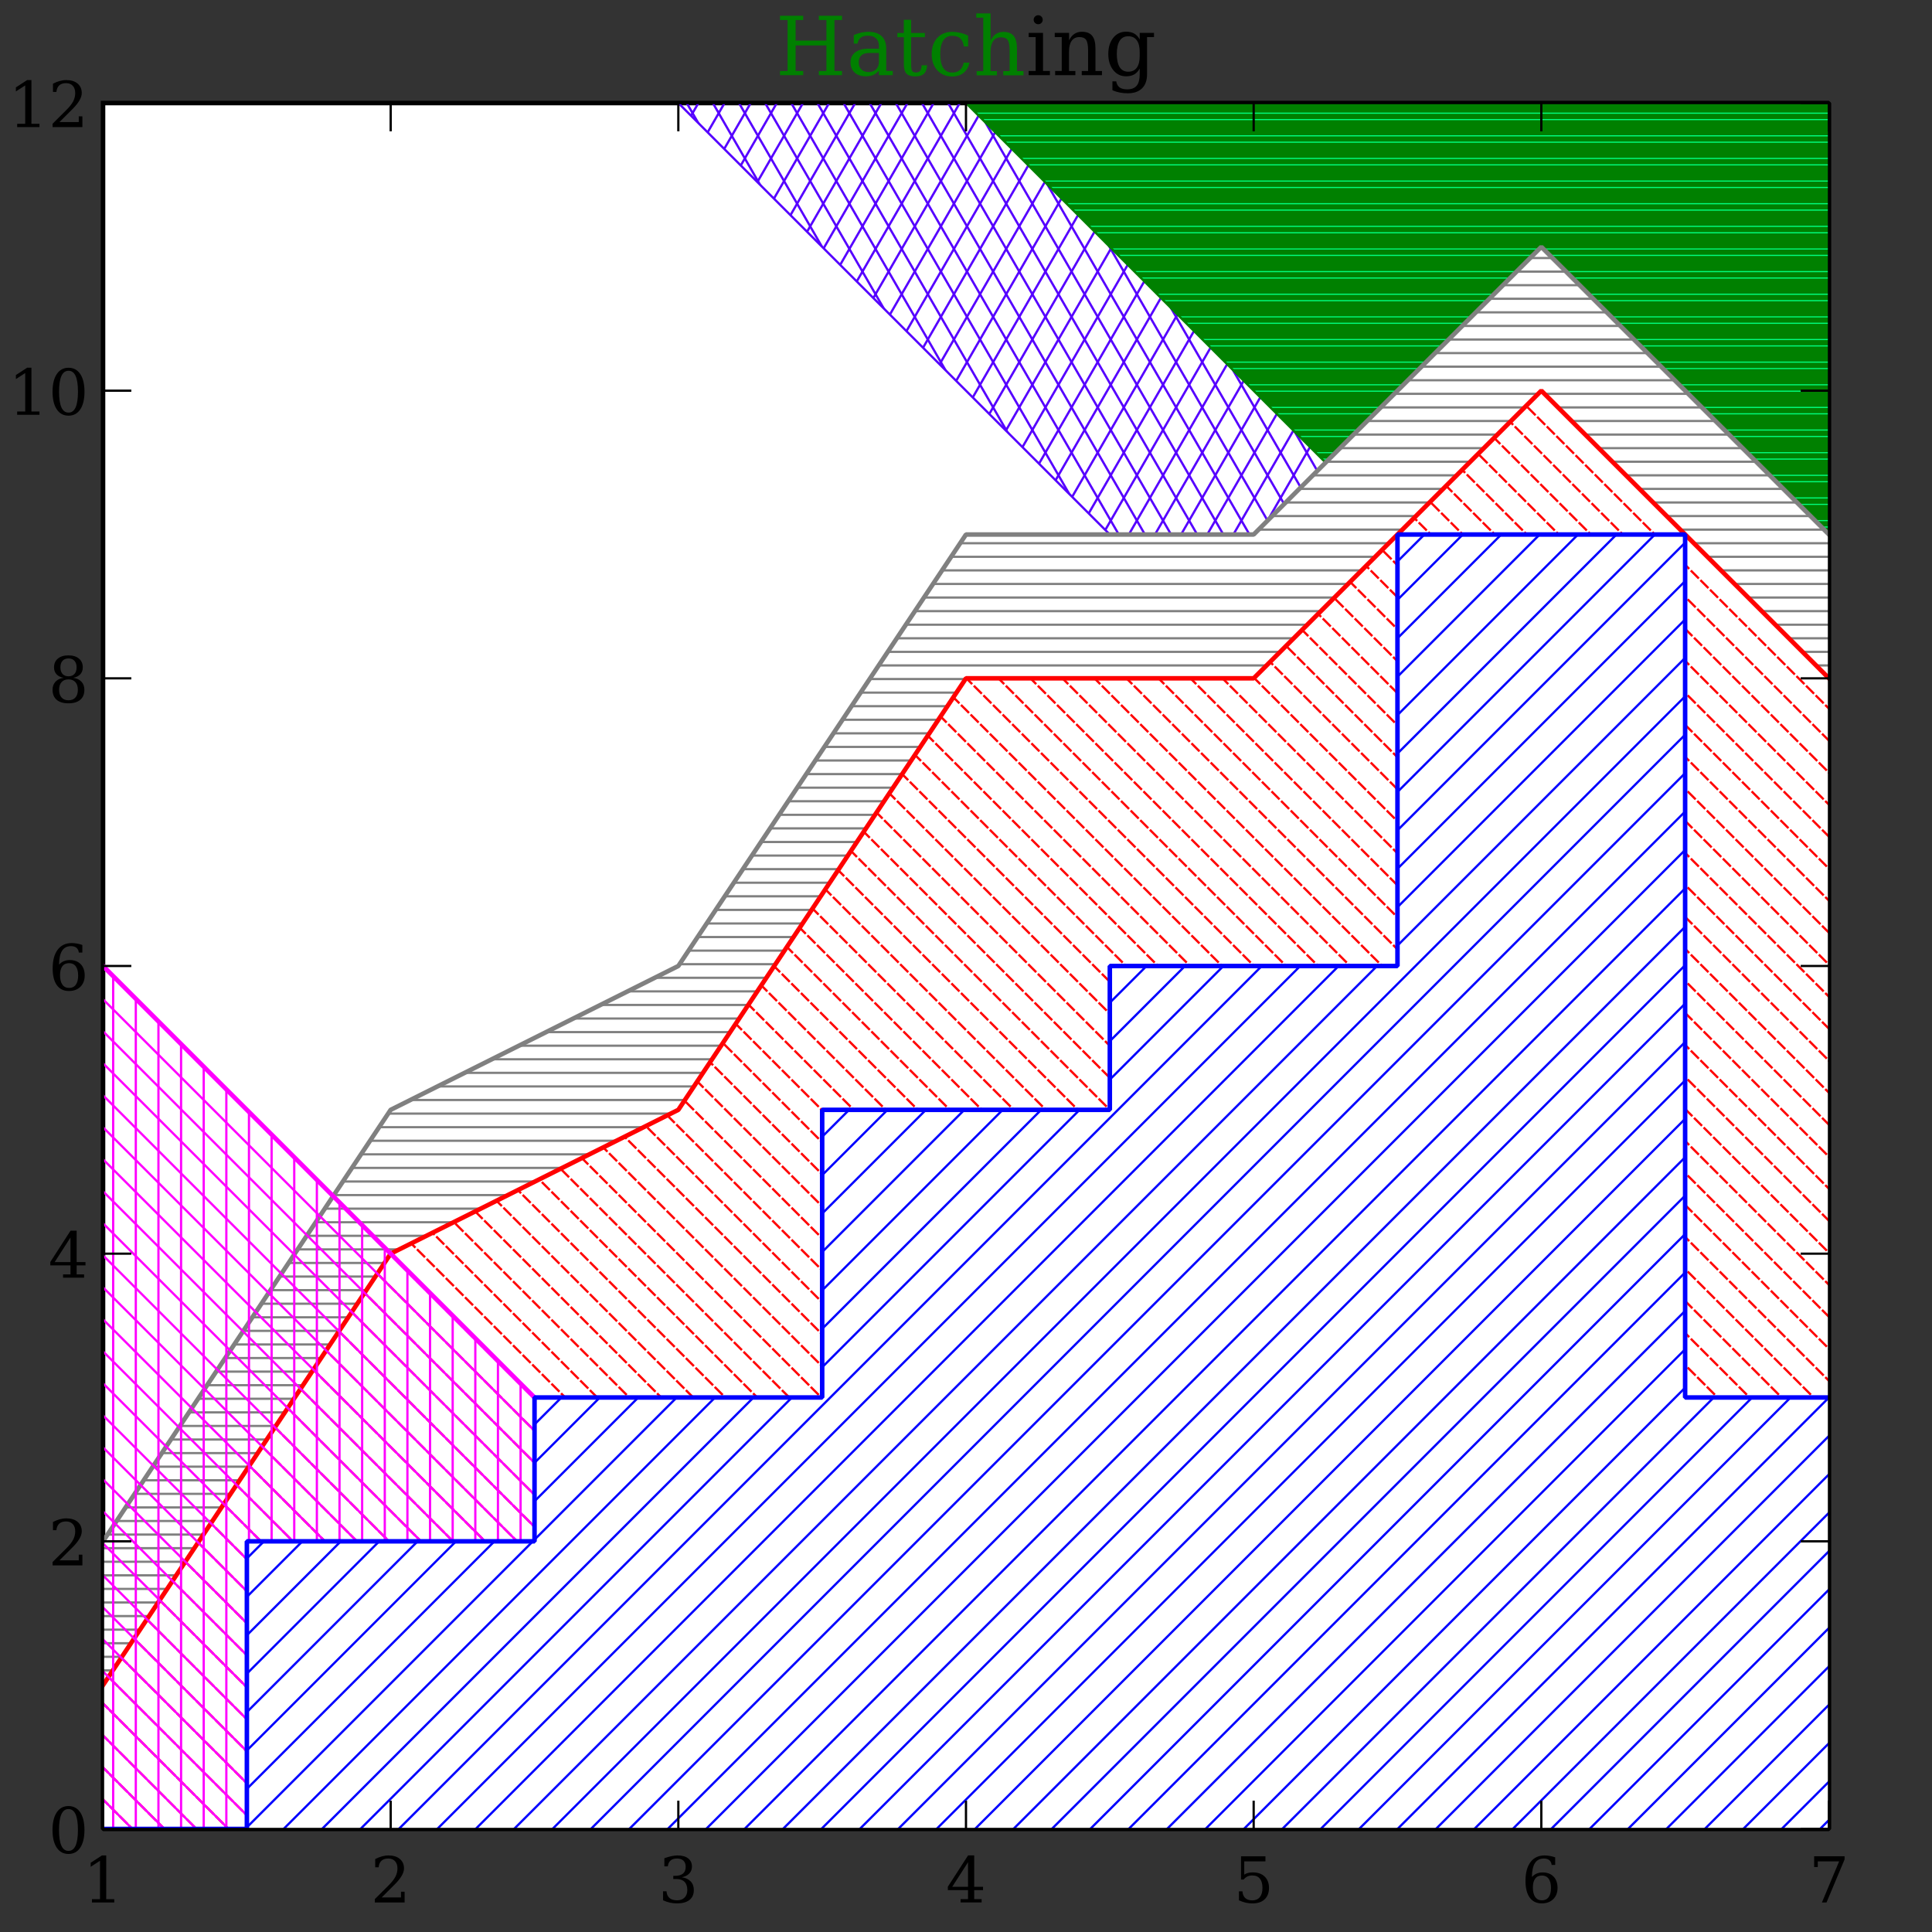 <?xml version="1.0" standalone="no"?>
<!DOCTYPE svg PUBLIC "-//W3C//DTD SVG 1.1//EN"
  "http://www.w3.org/Graphics/SVG/1.1/DTD/svg11.dtd">
<svg width="533.49px" height="533.49px" version="1.1"
    xmlns="http://www.w3.org/2000/svg"
    xmlns:xlink="http://www.w3.org/1999/xlink">
<rect width="100%" height="100%" fill="#333333" stroke="none"/>
<desc>Veusz output document</desc>
<defs>
<clipPath id="c0">
<path d="m0,0l533.49,0l0,533.49l-533.49,0l0,-533.49"/>
</clipPath>
<clipPath id="c1">
<path d="m28.45,28.45l476.58,0l0,476.58l-476.58,0l0,-476.58"/>
</clipPath>
<clipPath id="c2">
<path d="m216.49,57.63l9.73,9.73l9.73,9.73l9.73,9.73l9.73,9.73l9.73,9.73l9.73,9.73l9.73,9.73l9.73,9.73l9.73,9.73l9.73,9.73l9.73,9.73l9.73,9.73l9.73,9.73l9.73,9.73l9.73,9.73l9.73,9.73l9.73,9.73l9.73,9.73l9.73,9.73l9.73,9.73l9.73,9.73l9.73,9.73l9.73,9.73l9.73,9.73l9.73,9.73l9.73,9.73l9.73,9.73l9.73,9.73l9.73,9.73l6.48,6.48l0,158.86l0,-476.58l-317.72,0l9.73,9.73l9.73,9.73l9.73,9.73"/>
</clipPath>
<clipPath id="c3">
<path d="m295.92,57.63l9.73,9.73l9.73,9.73l9.73,9.73l9.73,9.73l9.73,9.73l9.73,9.73l9.73,9.73l9.73,9.73l9.73,9.73l9.73,9.73l9.73,9.73l9.73,9.73l9.73,9.73l9.73,9.73l9.73,9.73l9.73,9.73l9.73,9.73l9.73,9.73l9.73,9.73l9.73,9.73l9.73,9.73l4.86,4.86l0,238.29l0,-476.58l-238.29,0l9.73,9.73l9.73,9.73l9.73,9.73"/>
</clipPath>
<clipPath id="c4">
<path d="m266.74,147.6l79.43,0l79.43,-79.43l79.43,79.43l0,357.44l-476.58,0l0,-79.43l79.43,-119.15l79.43,-39.72"/>
</clipPath>
<clipPath id="c5">
<path d="m266.74,187.31l79.43,0l79.43,-79.43l79.43,79.43l0,317.72l-476.58,0l0,-39.72l79.43,-119.15l79.43,-39.72"/>
</clipPath>
<clipPath id="c6">
<path d="m43.04,281.33l9.73,9.73l9.73,9.73l9.73,9.73l9.73,9.73l9.73,9.73l9.73,9.73l9.73,9.73l9.73,9.73l9.73,9.73l9.73,9.73l9.73,9.73l9.73,9.73l9.73,9.73l9.73,9.73l9.73,9.73l9.73,9.73l9.73,9.73l9.73,9.73l9.73,9.73l9.73,9.73l9.73,9.73l9.73,9.73l9.73,9.73l-238.29,0l0,-476.58l0,238.29l4.86,4.86l9.73,9.73"/>
</clipPath>
<clipPath id="c7">
<path d="m107.88,425.61l39.72,0l0,-39.72l39.72,0l39.72,0l0,-79.43l39.72,0l39.72,0l0,-39.72l39.72,0l39.72,0l0,-119.15l39.72,0l39.72,0l0,238.29l39.72,0l0,119.15l-476.58,0l39.72,0l0,-79.43"/>
</clipPath>
</defs>
<g stroke-linejoin="bevel" stroke-linecap="square" stroke="#000000" fill-rule="evenodd">
<g clip-path="url(#c0)">
<g fill="#ffffff" stroke-width="1.25">
<path d="m28.45,28.45l476.58,0l0,476.58l-476.58,0l0,-476.58"/>
</g>
<g fill="none" stroke="#008000" stroke-width="1">
<path d="m215.39,20.76l0,-1.16l2.09,0l0,-14.06l-2.09,0l0,-1.18l6.4,0l0,1.18l-2.09,0l0,5.67l8.5,0l0,-5.67l-2.09,0l0,-1.18l6.4,0l0,1.18l-2.09,0l0,14.06l2.09,0l0,1.16l-6.4,0l0,-1.16l2.09,0l0,-7.05l-8.5,0l0,7.05l2.09,0l0,1.16l-6.4,0m27.31,-3.67l0,-2.47l-2.6,0c-1,0,-1.75,0.22,-2.24,0.65c-0.49,0.43,-0.74,1.09,-0.74,1.99c0,0.81,0.25,1.46,0.75,1.93c0.5,0.48,1.17,0.71,2.02,0.71c0.84,0,1.52,-0.26,2.04,-0.78c0.52,-0.52,0.77,-1.2,0.77,-2.03m2.02,-3.63l0,6.13l1.8,0l0,1.16l-3.82,0l0,-1.26c-0.45,0.54,-0.96,0.94,-1.55,1.2c-0.59,0.26,-1.27,0.38,-2.06,0.38c-1.3,0,-2.32,-0.34,-3.09,-1.03c-0.76,-0.69,-1.14,-1.62,-1.14,-2.79c0,-1.21,0.44,-2.15,1.31,-2.81c0.87,-0.67,2.1,-1,3.69,-1l2.83,0l0,-0.8c0,-0.89,-0.27,-1.57,-0.81,-2.06c-0.54,-0.49,-1.29,-0.73,-2.27,-0.73c-0.81,0,-1.45,0.18,-1.92,0.55c-0.48,0.37,-0.77,0.91,-0.89,1.63l-1.04,0l0,-2.36c0.7,-0.3,1.39,-0.52,2.05,-0.67c0.66,-0.15,1.31,-0.22,1.94,-0.22c1.62,0,2.85,0.4,3.7,1.2c0.85,0.8,1.27,1.97,1.27,3.5m4.85,-3.21l-1.78,0l0,-1.17l1.78,0l0,-3.63l2.03,0l0,3.63l3.8,0l0,1.17l-3.8,0l0,7.42c0,0.99,0.1,1.62,0.29,1.9c0.19,0.28,0.54,0.42,1.06,0.42c0.53,0,0.91,-0.16,1.15,-0.47c0.24,-0.31,0.37,-0.82,0.38,-1.51l1.53,0c-0.06,1.06,-0.35,1.84,-0.87,2.33c-0.52,0.49,-1.31,0.74,-2.37,0.74c-1.16,0,-1.99,-0.26,-2.47,-0.77c-0.48,-0.52,-0.72,-1.39,-0.72,-2.63l0,-7.42m18.14,7c-0.29,1.24,-0.83,2.19,-1.65,2.85c-0.81,0.65,-1.86,0.98,-3.15,0.98c-1.7,0,-3.06,-0.56,-4.1,-1.69c-1.03,-1.12,-1.55,-2.62,-1.55,-4.48c0,-1.87,0.52,-3.36,1.55,-4.48c1.03,-1.12,2.4,-1.67,4.1,-1.67c0.74,0,1.48,0.09,2.21,0.26c0.73,0.17,1.47,0.43,2.21,0.79l0,2.99l-1.18,0c-0.15,-1.02,-0.49,-1.77,-1,-2.24c-0.52,-0.47,-1.25,-0.7,-2.21,-0.7c-1.09,0,-1.91,0.42,-2.47,1.27c-0.56,0.85,-0.84,2.11,-0.84,3.8c0,1.69,0.28,2.95,0.83,3.8c0.55,0.85,1.38,1.27,2.48,1.27c0.87,0,1.57,-0.23,2.09,-0.68c0.52,-0.45,0.87,-1.14,1.07,-2.05l1.63,0m1.95,3.5l0,-1.16l1.82,0l0,-14.77l-1.93,0l0,-1.17l3.96,0l0,7.49c0.37,-0.79,0.86,-1.39,1.45,-1.79c0.6,-0.4,1.29,-0.6,2.08,-0.6c1.29,0,2.24,0.37,2.84,1.11c0.61,0.74,0.91,1.89,0.91,3.46l0,6.26l1.8,0l0,1.16l-5.58,0l0,-1.16l1.75,0l0,-5.62c0,-1.43,-0.17,-2.4,-0.52,-2.93c-0.35,-0.52,-0.97,-0.79,-1.86,-0.79c-0.94,0,-1.65,0.34,-2.14,1.02c-0.49,0.68,-0.74,1.67,-0.74,2.98l0,5.34l1.76,0l0,1.16l-5.6,0" fill="#008000" stroke="none" fill-opacity="1"/>
</g>
<g fill="none" stroke-width="1">
<path d="m285.43,5.45c0,-0.34,0.12,-0.63,0.37,-0.88c0.25,-0.25,0.54,-0.37,0.89,-0.37c0.34,0,0.63,0.12,0.87,0.37c0.25,0.25,0.37,0.54,0.37,0.88c0,0.34,-0.12,0.64,-0.36,0.88c-0.24,0.24,-0.53,0.36,-0.88,0.36c-0.34,0,-0.64,-0.12,-0.89,-0.36c-0.25,-0.24,-0.37,-0.53,-0.37,-0.88m2.58,14.14l1.91,0l0,1.16l-5.87,0l0,-1.16l1.93,0l0,-9.34l-1.93,0l0,-1.17l3.96,0l0,10.51m3.35,1.16l0,-1.16l1.82,0l0,-9.34l-1.93,0l0,-1.17l3.96,0l0,2.08c0.37,-0.79,0.86,-1.39,1.45,-1.79c0.6,-0.4,1.29,-0.6,2.08,-0.6c1.29,0,2.24,0.37,2.84,1.11c0.61,0.74,0.91,1.89,0.91,3.46l0,6.26l1.8,0l0,1.16l-5.58,0l0,-1.16l1.75,0l0,-5.62c0,-1.43,-0.18,-2.41,-0.53,-2.94c-0.35,-0.53,-0.97,-0.8,-1.86,-0.8c-0.94,0,-1.65,0.34,-2.14,1.03c-0.49,0.68,-0.74,1.68,-0.74,2.99l0,5.34l1.76,0l0,1.16l-5.6,0m25.39,-10.5l0,10.25c0,1.68,-0.46,2.97,-1.38,3.88c-0.92,0.91,-2.24,1.37,-3.95,1.37c-0.77,0,-1.5,-0.07,-2.21,-0.21c-0.7,-0.14,-1.38,-0.35,-2.02,-0.63l0,-2.45l1.05,0c0.13,0.76,0.44,1.32,0.93,1.67c0.49,0.35,1.19,0.53,2.11,0.53c1.19,0,2.06,-0.34,2.61,-1.01c0.55,-0.67,0.83,-1.72,0.83,-3.16l0,-1.57c-0.4,0.73,-0.9,1.27,-1.51,1.62c-0.61,0.35,-1.37,0.52,-2.27,0.52c-1.44,0,-2.61,-0.57,-3.52,-1.71c-0.91,-1.14,-1.37,-2.62,-1.37,-4.46c0,-1.83,0.45,-3.31,1.36,-4.45c0.91,-1.14,2.08,-1.7,3.53,-1.7c0.9,0,1.66,0.17,2.27,0.52c0.61,0.35,1.12,0.89,1.51,1.62l0,-1.82l3.95,0l0,1.17l-1.93,0m-2.02,4.09c0,-1.4,-0.27,-2.47,-0.81,-3.21c-0.54,-0.74,-1.32,-1.11,-2.35,-1.11c-1.04,0,-1.83,0.41,-2.36,1.23c-0.53,0.82,-0.8,2.04,-0.8,3.66c0,1.61,0.27,2.83,0.8,3.66c0.53,0.83,1.32,1.24,2.36,1.24c1.02,0,1.81,-0.37,2.35,-1.1c0.54,-0.74,0.81,-1.81,0.81,-3.21l0,-1.15" fill="#000000" stroke="none" fill-opacity="1"/>
</g>
</g>
<g clip-path="url(#c2)">
<g fill="none" stroke="#5500ff" stroke-width="0.62">
<path d="M186.67,335.82l6.3,10.9M186.67,323.32l13.51,23.4M186.67,310.82l20.73,35.9M186.67,298.32l27.95,48.4M186.67,285.82l35.16,60.9M186.67,273.32l42.38,73.4M186.67,260.82l49.6,85.9M186.67,248.32l56.81,98.4M186.67,235.82l64.03,110.9M186.67,223.33l71.25,123.4M186.67,210.83l78.46,135.9M186.67,198.33l85.68,148.4M186.67,185.83l92.9,160.9M186.67,173.33l100.11,173.4M186.67,160.83l107.33,185.9M186.67,148.33l114.55,198.4M186.67,135.83l121.76,210.9M186.67,123.33l128.98,223.4M186.67,110.83l136.2,235.89M186.67,98.33l143.41,248.39M186.67,85.83l150.63,260.89M186.67,73.33l157.85,273.39M186.67,60.83l165.06,285.89M186.67,48.33l172.28,298.39M186.67,35.83l179.5,310.89M189.3,27.87l184.09,318.85M196.51,27.87l184.09,318.85M203.73,27.87l184.09,318.85M210.95,27.87l184.09,318.85M218.16,27.87l184.09,318.85M225.38,27.87l184.09,318.85M232.6,27.87l184.09,318.85M239.81,27.87l184.09,318.85M247.03,27.87l184.09,318.85M254.25,27.87l184.09,318.85M261.46,27.87l184.09,318.85M268.68,27.87l184.09,318.85M275.9,27.87l184.09,318.85M283.11,27.87l184.09,318.85M290.33,27.87l184.09,318.85M297.55,27.87l184.09,318.85M304.77,27.87l184.09,318.85M311.98,27.87l184.09,318.85M319.2,27.87l184.09,318.85M326.42,27.87l179.21,310.39M333.63,27.87l171.99,297.89M340.85,27.87l164.78,285.39M348.07,27.87l157.56,272.89M355.28,27.87l150.34,260.39M362.5,27.87l143.13,247.89M369.72,27.87l135.91,235.39M376.93,27.87l128.69,222.89M384.15,27.87l121.48,210.4M391.37,27.87l114.26,197.9M398.58,27.87l107.04,185.4M405.8,27.87l99.83,172.9M413.02,27.87l92.61,160.4M420.23,27.87l85.39,147.9M427.45,27.87l78.17,135.4M434.67,27.87l70.96,122.9M441.88,27.87l63.74,110.4M449.1,27.87l56.52,97.9M456.32,27.87l49.31,85.4M463.53,27.87l42.09,72.9M470.75,27.87l34.87,60.4M477.97,27.87l27.66,47.9M485.18,27.87l20.44,35.4M492.4,27.87l13.22,22.9M499.62,27.87l6.01,10.4"/>
<path d="M193.19,27.87l-6.52,11.29M200.41,27.87l-13.73,23.79M207.63,27.87l-20.95,36.29M214.84,27.87l-28.17,48.79M222.06,27.87l-35.38,61.29M229.28,27.87l-42.6,73.79M236.49,27.87l-49.82,86.28M243.71,27.87l-57.03,98.78M250.93,27.87l-64.25,111.28M258.14,27.87l-71.47,123.78M265.36,27.87l-78.69,136.28M272.58,27.87l-85.9,148.78M279.79,27.87l-93.12,161.28M287.01,27.87l-100.34,173.78M294.23,27.87l-107.55,186.28M301.44,27.87l-114.77,198.78M308.66,27.87l-121.99,211.28M315.88,27.87l-129.2,223.78M323.09,27.87l-136.42,236.28M330.31,27.87l-143.64,248.78M337.53,27.87l-150.85,261.28M344.74,27.87l-158.07,273.78M351.96,27.87l-165.29,286.28M359.18,27.87l-172.5,298.78M366.39,27.87l-179.72,311.27M373.61,27.87l-184.09,318.85M380.83,27.87l-184.09,318.85M388.05,27.87l-184.09,318.85M395.26,27.87l-184.09,318.85M402.48,27.87l-184.09,318.85M409.7,27.87l-184.09,318.85M416.91,27.87l-184.09,318.85M424.13,27.87l-184.09,318.85M431.35,27.87l-184.09,318.85M438.56,27.87l-184.09,318.85M445.78,27.87l-184.09,318.85M453,27.87l-184.09,318.85M460.21,27.87l-184.09,318.85M467.43,27.87l-184.09,318.85M474.65,27.87l-184.09,318.85M481.86,27.87l-184.09,318.85M489.08,27.87l-184.09,318.85M496.3,27.87l-184.09,318.85M503.51,27.87l-184.09,318.85M505.62,36.72l-178.99,310.01M505.62,49.22l-171.77,297.51M505.62,61.72l-164.55,285.01M505.62,74.22l-157.34,272.51M505.62,86.72l-150.12,260.01M505.62,99.21l-142.9,247.51M505.62,111.71l-135.69,235.01M505.62,124.21l-128.47,222.51M505.62,136.71l-121.25,210.01M505.62,149.21l-114.04,197.51M505.62,161.71l-106.82,185.01M505.62,174.21l-99.6,172.51M505.62,186.71l-92.39,160.01M505.62,199.21l-85.17,147.51M505.62,211.71l-77.95,135.02M505.62,224.21l-70.74,122.52M505.62,236.71l-63.52,110.02M505.62,249.21l-56.3,97.52M505.62,261.71l-49.09,85.02M505.62,274.21l-41.87,72.52M505.62,286.71l-34.65,60.02M505.62,299.21l-27.44,47.52M505.62,311.71l-20.22,35.02M505.62,324.2l-13,22.52M505.62,336.7l-5.79,10.02"/>
</g>
</g>
<g clip-path="url(#c1)">
<g fill="none" stroke="#5500ff" stroke-width="0.62">
<polyline fill="none" points="187.31,28.45 197.04,38.18 206.77,47.91 216.49,57.63 226.22,67.36 235.94,77.08 245.67,86.81 255.4,96.54 265.12,106.26 274.85,115.99 284.58,125.71 294.3,135.44 304.03,145.17 313.75,154.89 323.48,164.62 333.21,174.35 342.93,184.07 352.66,193.8 362.39,203.52 372.11,213.25 381.84,222.98 391.56,232.7 401.29,242.43 411.02,252.16 420.74,261.88 430.47,271.61 440.2,281.33 449.92,291.06 459.65,300.79 469.37,310.51 479.1,320.24 488.83,329.96 498.55,339.69 505.66,346.8"/>
</g>
<g fill="#008000" stroke="none" stroke-width="1">
<path d="m295.92,57.63l9.73,9.73l9.73,9.73l9.73,9.73l9.73,9.73l9.73,9.73l9.73,9.73l9.73,9.73l9.73,9.73l9.73,9.73l9.73,9.73l9.73,9.73l9.73,9.73l9.73,9.73l9.73,9.73l9.73,9.73l9.73,9.73l9.73,9.73l9.73,9.73l9.73,9.73l9.73,9.73l9.73,9.73l4.86,4.86l0,238.29l0,-476.58l-238.29,0l9.73,9.73l9.73,9.73"/>
</g>
</g>
<g clip-path="url(#c3)">
<g fill="none" stroke="#00ff7f" stroke-width="0.31">
<path d="M505.31,31.25l-238.92,0M505.31,37.5l-238.92,0M505.31,43.75l-238.92,0M505.31,50l-238.92,0M505.31,56.25l-238.92,0M505.31,62.5l-238.92,0M505.31,68.75l-238.92,0M505.31,75l-238.92,0M505.31,81.25l-238.92,0M505.31,87.5l-238.92,0M505.31,93.75l-238.92,0M505.31,100l-238.92,0M505.31,106.25l-238.92,0M505.31,112.5l-238.92,0M505.31,118.75l-238.92,0M505.31,125l-238.92,0M505.31,131.25l-238.92,0M505.31,137.5l-238.92,0M505.31,143.75l-238.92,0M505.31,150l-238.92,0M505.31,156.25l-238.92,0M505.31,162.5l-238.92,0M505.31,168.75l-238.92,0M505.31,175l-238.92,0M505.31,181.25l-238.92,0M505.31,187.5l-238.92,0M505.31,193.75l-238.92,0M505.31,200l-238.92,0M505.31,206.25l-238.92,0M505.31,212.5l-238.92,0M505.31,218.75l-238.92,0M505.31,225l-238.92,0M505.31,231.25l-238.92,0M505.31,237.5l-238.92,0M505.31,243.75l-238.92,0M505.31,250l-238.92,0M505.31,256.25l-238.92,0M505.31,262.5l-238.92,0"/>
<path d="M505.31,33.02l-238.92,0M505.31,39.27l-238.92,0M505.31,45.52l-238.92,0M505.31,51.77l-238.92,0M505.31,58.02l-238.92,0M505.31,64.27l-238.92,0M505.31,70.52l-238.92,0M505.31,76.77l-238.92,0M505.31,83.02l-238.92,0M505.31,89.27l-238.92,0M505.31,95.52l-238.92,0M505.31,101.77l-238.92,0M505.31,108.02l-238.92,0M505.31,114.27l-238.92,0M505.31,120.52l-238.92,0M505.31,126.77l-238.92,0M505.31,133.02l-238.92,0M505.31,139.27l-238.92,0M505.31,145.52l-238.92,0M505.31,151.77l-238.92,0M505.31,158.02l-238.92,0M505.31,164.27l-238.92,0M505.31,170.52l-238.92,0M505.31,176.77l-238.92,0M505.31,183.02l-238.92,0M505.31,189.27l-238.92,0M505.31,195.52l-238.92,0M505.31,201.77l-238.92,0M505.31,208.02l-238.92,0M505.31,214.27l-238.92,0M505.31,220.52l-238.92,0M505.31,226.77l-238.92,0M505.31,233.02l-238.92,0M505.31,239.27l-238.92,0M505.31,245.52l-238.92,0M505.31,251.77l-238.92,0M505.31,258.02l-238.92,0M505.31,264.27l-238.92,0"/>
</g>
</g>
<g clip-path="url(#c1)">
<g fill="none" stroke="#008000" stroke-width="0.62">
<polyline fill="none" points="266.74,28.45 276.47,38.18 286.2,47.91 295.92,57.63 305.65,67.36 315.38,77.08 325.1,86.81 334.83,96.54 344.55,106.26 354.28,115.99 364.01,125.71 373.73,135.44 383.46,145.17 393.19,154.89 402.91,164.62 412.64,174.35 422.36,184.07 432.09,193.8 441.82,203.52 451.54,213.25 461.27,222.98 470.99,232.7 480.72,242.43 490.45,252.16 500.17,261.88 505.66,267.37"/>
</g>
<g fill="#ffffff" stroke="none" stroke-width="1">
<path d="m266.74,147.6l79.43,0l79.43,-79.43l79.43,79.43l0,357.44l-476.58,0l0,-79.43l79.43,-119.15l79.43,-39.72"/>
</g>
</g>
<g clip-path="url(#c4)">
<g fill="none" stroke="#808080" stroke-width="0.62">
<path d="M505.62,71.25l-477.75,0M505.62,75l-477.75,0M505.62,78.75l-477.75,0M505.62,82.5l-477.75,0M505.62,86.25l-477.75,0M505.62,90l-477.75,0M505.62,93.75l-477.75,0M505.62,97.5l-477.75,0M505.62,101.25l-477.75,0M505.62,105l-477.75,0M505.62,108.75l-477.75,0M505.62,112.5l-477.75,0M505.62,116.25l-477.75,0M505.62,120l-477.75,0M505.62,123.75l-477.75,0M505.62,127.5l-477.75,0M505.62,131.25l-477.75,0M505.62,135l-477.75,0M505.62,138.75l-477.75,0M505.62,142.5l-477.75,0M505.62,146.25l-477.75,0M505.62,150l-477.75,0M505.62,153.75l-477.75,0M505.62,157.5l-477.75,0M505.62,161.25l-477.75,0M505.62,165l-477.75,0M505.62,168.75l-477.75,0M505.62,172.5l-477.75,0M505.62,176.25l-477.75,0M505.62,180l-477.75,0M505.62,183.75l-477.75,0M505.62,187.5l-477.75,0M505.62,191.25l-477.75,0M505.62,195l-477.75,0M505.62,198.75l-477.75,0M505.62,202.5l-477.75,0M505.62,206.25l-477.75,0M505.62,210l-477.75,0M505.62,213.75l-477.75,0M505.62,217.5l-477.75,0M505.62,221.25l-477.75,0M505.62,225l-477.75,0M505.62,228.75l-477.75,0M505.62,232.5l-477.75,0M505.62,236.25l-477.75,0M505.62,240l-477.75,0M505.62,243.75l-477.75,0M505.62,247.5l-477.75,0M505.62,251.25l-477.75,0M505.62,255l-477.75,0M505.62,258.75l-477.75,0M505.62,262.5l-477.75,0M505.62,266.25l-477.75,0M505.62,270l-477.75,0M505.62,273.75l-477.75,0M505.62,277.5l-477.75,0M505.62,281.25l-477.75,0M505.62,285l-477.75,0M505.62,288.75l-477.75,0M505.62,292.5l-477.75,0M505.62,296.25l-477.75,0M505.62,300l-477.75,0M505.62,303.75l-477.75,0M505.62,307.5l-477.75,0M505.62,311.25l-477.75,0M505.62,315l-477.75,0M505.62,318.75l-477.75,0M505.62,322.5l-477.75,0M505.62,326.25l-477.75,0M505.62,330l-477.75,0M505.62,333.75l-477.75,0M505.62,337.5l-477.75,0M505.62,341.25l-477.75,0M505.62,345l-477.75,0M505.62,348.75l-477.75,0M505.62,352.5l-477.75,0M505.62,356.25l-477.75,0M505.62,360l-477.75,0M505.62,363.75l-477.75,0M505.62,367.5l-477.75,0M505.62,371.25l-477.75,0M505.62,375l-477.75,0M505.62,378.75l-477.75,0M505.62,382.5l-477.75,0M505.62,386.25l-477.75,0M505.62,390l-477.75,0M505.62,393.75l-477.75,0M505.62,397.5l-477.75,0M505.62,401.25l-477.75,0M505.62,405l-477.75,0M505.62,408.75l-477.75,0M505.62,412.5l-477.75,0M505.62,416.25l-477.75,0M505.62,420l-477.75,0M505.62,423.75l-477.75,0M505.62,427.5l-477.75,0M505.62,431.25l-477.75,0M505.62,435l-477.75,0M505.62,438.75l-477.75,0M505.62,442.5l-477.75,0M505.62,446.25l-477.75,0M505.62,450l-477.75,0M505.62,453.75l-477.75,0M505.62,457.5l-477.75,0M505.62,461.25l-477.75,0M505.62,465l-477.75,0M505.62,468.75l-477.75,0M505.62,472.5l-477.75,0M505.62,476.25l-477.75,0M505.62,480l-477.75,0M505.62,483.75l-477.75,0M505.62,487.5l-477.75,0M505.62,491.25l-477.75,0M505.62,495l-477.75,0M505.62,498.75l-477.75,0M505.62,502.5l-477.75,0"/>
</g>
</g>
<g clip-path="url(#c1)">
<g fill="none" stroke="#808080" stroke-width="1.25">
<polyline fill="none" points="28.45,425.61 107.88,306.46 187.31,266.74 266.74,147.6 346.18,147.6 425.61,68.17 505.04,147.6"/>
</g>
<g fill="#ffffff" stroke="none" stroke-width="1">
<path d="m266.74,187.31l79.43,0l79.43,-79.43l79.43,79.43l0,317.72l-476.58,0l0,-39.72l79.43,-119.15l79.43,-39.72"/>
</g>
</g>
<g clip-path="url(#c5)">
<g fill="none" stroke="#ff0000" stroke-dasharray="2.5,1.25" stroke-width="0.62">
<path d="M27.87,505.17l0.46,0.46M27.87,496.33l9.3,9.3M27.87,487.49l18.13,18.13M27.87,478.65l26.97,26.97M27.87,469.81l35.81,35.81M27.87,460.97l44.65,44.65M27.87,452.13l53.49,53.49M27.87,443.3l62.33,62.33M27.87,434.46l71.17,71.17M27.87,425.62l80.01,80.01M27.87,416.78l88.84,88.84M27.87,407.94l97.68,97.68M27.87,399.1l106.52,106.52M27.87,390.26l115.36,115.36M27.87,381.42l124.2,124.2M27.87,372.59l133.04,133.04M27.87,363.75l141.88,141.88M27.87,354.91l150.72,150.72M27.87,346.07l159.55,159.55M27.87,337.23l168.39,168.39M27.87,328.39l177.23,177.23M27.87,319.55l186.07,186.07M27.87,310.71l194.91,194.91M27.87,301.88l203.75,203.75M27.87,293.04l212.59,212.59M27.87,284.2l221.43,221.43M27.87,275.36l230.26,230.26M27.87,266.52l239.1,239.1M27.87,257.68l247.94,247.94M27.87,248.84l256.78,256.78M27.87,240l265.62,265.62M27.87,231.17l274.46,274.46M27.87,222.33l283.3,283.3M27.87,213.49l292.14,292.14M27.87,204.65l300.97,300.97M27.87,195.81l309.81,309.81M27.87,186.97l318.65,318.65M27.87,178.13l327.49,327.49M27.87,169.29l336.33,336.33M27.87,160.46l345.17,345.17M27.87,151.62l354.01,354.01M27.87,142.78l362.85,362.85M27.87,133.94l371.68,371.68M27.87,125.1l380.52,380.52M27.87,116.26l389.36,389.36M27.87,107.42l398.2,398.2M36.66,107.37l398.25,398.25M45.5,107.37l398.25,398.25M54.34,107.37l398.25,398.25M63.18,107.37l398.25,398.25M72.02,107.37l398.25,398.25M80.86,107.37l398.25,398.25M89.7,107.37l398.25,398.25M98.54,107.37l398.25,398.25M107.37,107.37l398.25,398.25M116.21,107.37l389.41,389.41M125.05,107.37l380.57,380.57M133.89,107.37l371.73,371.73M142.73,107.37l362.89,362.89M151.57,107.37l354.06,354.06M160.41,107.37l345.22,345.22M169.25,107.37l336.38,336.38M178.08,107.37l327.54,327.54M186.92,107.37l318.7,318.7M195.76,107.37l309.86,309.86M204.6,107.37l301.02,301.02M213.44,107.37l292.18,292.18M222.28,107.37l283.35,283.35M231.12,107.37l274.51,274.51M239.96,107.37l265.67,265.67M248.79,107.37l256.83,256.83M257.63,107.37l247.99,247.99M266.47,107.37l239.15,239.15M275.31,107.37l230.31,230.31M284.15,107.37l221.47,221.47M292.99,107.37l212.64,212.64M301.83,107.37l203.8,203.8M310.67,107.37l194.96,194.96M319.5,107.37l186.12,186.12M328.34,107.37l177.28,177.28M337.18,107.37l168.44,168.44M346.02,107.37l159.6,159.6M354.86,107.37l150.76,150.76M363.7,107.37l141.93,141.93M372.54,107.37l133.09,133.09M381.38,107.37l124.25,124.25M390.21,107.37l115.41,115.41M399.05,107.37l106.57,106.57M407.89,107.37l97.73,97.73M416.73,107.37l88.89,88.89M425.57,107.37l80.05,80.05M434.41,107.37l71.22,71.22M443.25,107.37l62.38,62.38M452.09,107.37l53.54,53.54M460.92,107.37l44.7,44.7M469.76,107.37l35.86,35.86M478.6,107.37l27.02,27.02M487.44,107.37l18.18,18.18M496.28,107.37l9.34,9.34M505.12,107.37l0.51,0.51"/>
</g>
</g>
<g clip-path="url(#c1)">
<g fill="none" stroke="#ff0000" stroke-width="1.25">
<polyline fill="none" points="28.45,465.32 107.88,346.18 187.31,306.46 266.74,187.31 346.18,187.31 425.61,107.88 505.04,187.31"/>
</g>
</g>
<g clip-path="url(#c6)">
<g fill="none" stroke="#ff00ff" stroke-width="0.62">
<path d="M31.25,266.17l0,239.45M37.5,266.17l0,239.45M43.75,266.17l0,239.45M50,266.17l0,239.45M56.25,266.17l0,239.45M62.5,266.17l0,239.45M68.75,266.17l0,239.45M75,266.17l0,239.45M81.25,266.17l0,239.45M87.5,266.17l0,239.45M93.75,266.17l0,239.45M100,266.17l0,239.45M106.25,266.17l0,239.45M112.5,266.17l0,239.45M118.75,266.17l0,239.45M125,266.17l0,239.45M131.25,266.17l0,239.45M137.5,266.17l0,239.45M143.75,266.17l0,239.45M150,266.17l0,239.45M156.25,266.17l0,239.45M162.5,266.17l0,239.45M168.75,266.17l0,239.45M175,266.17l0,239.45M181.25,266.17l0,239.45M187.5,266.17l0,239.45M193.75,266.17l0,239.45M200,266.17l0,239.45M206.25,266.17l0,239.45M212.5,266.17l0,239.45M218.75,266.17l0,239.45M225,266.17l0,239.45M231.25,266.17l0,239.45M237.5,266.17l0,239.45M243.75,266.17l0,239.45M250,266.17l0,239.45M256.25,266.17l0,239.45M262.5,266.17l0,239.45"/>
<path d="M27.87,505.17l0.46,0.46M27.87,496.33l9.3,9.3M27.87,487.49l18.13,18.13M27.87,478.65l26.97,26.97M27.87,469.81l35.81,35.81M27.87,460.97l44.65,44.65M27.87,452.13l53.49,53.49M27.87,443.3l62.33,62.33M27.87,434.46l71.17,71.17M27.87,425.62l80.01,80.01M27.87,416.78l88.84,88.84M27.87,407.94l97.68,97.68M27.87,399.1l106.52,106.52M27.87,390.26l115.36,115.36M27.87,381.42l124.2,124.2M27.87,372.59l133.04,133.04M27.87,363.75l141.88,141.88M27.87,354.91l150.72,150.72M27.87,346.07l159.55,159.55M27.87,337.23l168.39,168.39M27.87,328.39l177.23,177.23M27.87,319.55l186.07,186.07M27.87,310.71l194.91,194.91M27.87,301.88l203.75,203.75M27.87,293.04l212.59,212.59M27.87,284.2l221.43,221.43M27.87,275.36l230.26,230.26M27.87,266.52l239.1,239.1M36.37,266.17l230.86,230.86M45.21,266.17l222.02,222.02M54.04,266.17l213.18,213.18M62.88,266.17l204.34,204.34M71.72,266.17l195.5,195.5M80.56,266.17l186.66,186.66M89.4,266.17l177.82,177.82M98.24,266.17l168.99,168.99M107.08,266.17l160.15,160.15M115.92,266.17l151.31,151.31M124.75,266.17l142.47,142.47M133.59,266.17l133.63,133.63M142.43,266.17l124.79,124.79M151.27,266.17l115.95,115.95M160.11,266.17l107.11,107.11M168.95,266.17l98.28,98.28M177.79,266.17l89.44,89.44M186.63,266.17l80.6,80.6M195.46,266.17l71.76,71.76M204.3,266.17l62.92,62.92M213.14,266.17l54.08,54.08M221.98,266.17l45.24,45.24M230.82,266.17l36.4,36.4M239.66,266.17l27.57,27.57M248.5,266.17l18.73,18.73M257.34,266.17l9.89,9.89M266.17,266.17l1.05,1.05"/>
</g>
</g>
<g clip-path="url(#c1)">
<g fill="none" stroke="#ff00ff" stroke-width="1.25">
<polyline fill="none" points="27.2,265.49 33.32,271.61 43.04,281.33 52.77,291.06 62.49,300.79 72.22,310.51 81.95,320.24 91.67,329.96 101.4,339.69 111.13,349.42 120.85,359.14 130.58,368.87 140.3,378.6 150.03,388.32 159.76,398.05 169.48,407.77 179.21,417.5 188.94,427.23 198.66,436.95 208.39,446.68 218.11,456.41 227.84,466.13 237.57,475.86 247.29,485.58 257.02,495.31 266.74,505.04"/>
</g>
<g fill="#ffffff" stroke="none" stroke-width="1">
<path d="m107.88,425.61l39.72,0l0,-39.72l39.72,0l39.72,0l0,-79.43l39.72,0l39.72,0l0,-39.72l39.72,0l39.72,0l0,-119.15l39.72,0l39.72,0l0,238.29l39.72,0l0,119.15l-476.58,0l39.72,0l0,-79.43"/>
</g>
</g>
<g clip-path="url(#c7)">
<g fill="none" stroke="#0000ff" stroke-width="0.62">
<path d="M75.76,146.97l-8.19,8.19M86.37,146.97l-18.79,18.79M96.97,146.97l-29.4,29.4M107.58,146.97l-40.01,40.01M118.19,146.97l-50.61,50.61M128.79,146.97l-61.22,61.22M139.4,146.97l-71.83,71.83M150.01,146.97l-82.43,82.43M160.61,146.97l-93.04,93.04M171.22,146.97l-103.64,103.64M181.83,146.97l-114.25,114.25M192.43,146.97l-124.86,124.86M203.04,146.97l-135.46,135.46M213.65,146.97l-146.07,146.07M224.25,146.97l-156.68,156.68M234.86,146.97l-167.28,167.28M245.47,146.97l-177.89,177.89M256.07,146.97l-188.5,188.5M266.68,146.97l-199.1,199.1M277.28,146.97l-209.71,209.71M287.89,146.97l-220.32,220.32M298.5,146.97l-230.92,230.92M309.1,146.97l-241.53,241.53M319.71,146.97l-252.14,252.14M330.32,146.97l-262.74,262.74M340.92,146.97l-273.35,273.35M351.53,146.97l-283.96,283.96M362.14,146.97l-294.56,294.56M372.74,146.97l-305.17,305.17M383.35,146.97l-315.77,315.77M393.96,146.97l-326.38,326.38M404.56,146.97l-336.99,336.99M415.17,146.97l-347.59,347.59M425.78,146.97l-358.2,358.2M436.38,146.97l-358.65,358.65M446.99,146.97l-358.65,358.65M457.6,146.97l-358.65,358.65M468.2,146.97l-358.65,358.65M478.81,146.97l-358.65,358.65M489.41,146.97l-358.65,358.65M500.02,146.97l-358.65,358.65M505.62,151.98l-353.65,353.65M505.62,162.58l-343.04,343.04M505.62,173.19l-332.43,332.43M505.62,183.8l-321.83,321.83M505.62,194.4l-311.22,311.22M505.62,205.01l-300.61,300.61M505.62,215.62l-290.01,290.01M505.62,226.22l-279.4,279.4M505.62,236.83l-268.79,268.79M505.62,247.44l-258.19,258.19M505.62,258.04l-247.58,247.58M505.62,268.65l-236.98,236.98M505.62,279.26l-226.37,226.37M505.62,289.86l-215.76,215.76M505.62,300.47l-205.16,205.16M505.62,311.08l-194.55,194.55M505.62,321.68l-183.94,183.94M505.62,332.29l-173.34,173.34M505.62,342.89l-162.73,162.73M505.62,353.5l-152.12,152.12M505.62,364.11l-141.52,141.52M505.62,374.71l-130.91,130.91M505.62,385.32l-120.3,120.3M505.62,395.93l-109.7,109.7M505.62,406.53l-99.09,99.09M505.62,417.14l-88.48,88.48M505.62,427.75l-77.88,77.88M505.62,438.35l-67.27,67.27M505.62,448.96l-56.66,56.66M505.62,459.57l-46.06,46.06M505.62,470.17l-35.45,35.45M505.62,480.78l-24.85,24.85M505.62,491.39l-14.24,14.24M505.62,501.99l-3.63,3.63"/>
</g>
</g>
<g clip-path="url(#c1)">
<g fill="none" stroke="#0000ff" stroke-width="1.25">
<polyline fill="none" points="28.45,505.04 68.17,505.04 68.17,425.61 107.88,425.61 147.6,425.61 147.6,385.89 187.31,385.89 227.03,385.89 227.03,306.46 266.74,306.46 306.46,306.46 306.46,266.74 346.18,266.74 385.89,266.74 385.89,147.6 425.61,147.6 465.32,147.6 465.32,385.89 505.04,385.89"/>
</g>
</g>
<g clip-path="url(#c0)">
<g fill="none" stroke-linecap="butt" stroke-width="0.62">
<path d="M28.45,505.04l0,-476.58"/>
<path d="M28.45,505.04l7.5,0M28.45,425.61l7.5,0M28.45,346.18l7.5,0M28.45,266.74l7.5,0M28.45,187.31l7.5,0M28.45,107.88l7.5,0M28.45,28.45l7.5,0"/>
<path d="M505.04,505.04l0,-476.58"/>
<path d="M505.04,505.04l-7.5,0M505.04,425.61l-7.5,0M505.04,346.18l-7.5,0M505.04,266.74l-7.5,0M505.04,187.31l-7.5,0M505.04,107.88l-7.5,0M505.04,28.45l-7.5,0"/>
</g>
<g fill="none" stroke-width="1">
<path d="m18.91,511.09c0.87,0,1.52,-0.48,1.96,-1.44c0.43,-0.96,0.65,-2.4,0.65,-4.33c0,-1.94,-0.22,-3.38,-0.65,-4.34c-0.43,-0.96,-1.09,-1.44,-1.96,-1.44c-0.87,0,-1.52,0.48,-1.96,1.44c-0.43,0.96,-0.65,2.4,-0.65,4.34c0,1.93,0.22,3.38,0.65,4.33c0.43,0.96,1.09,1.44,1.96,1.44m0,0.85c-1.38,0,-2.47,-0.58,-3.24,-1.74c-0.78,-1.16,-1.17,-2.79,-1.17,-4.87c0,-2.09,0.39,-3.72,1.17,-4.88c0.78,-1.16,1.86,-1.74,3.24,-1.74c1.39,0,2.47,0.58,3.25,1.74c0.77,1.16,1.16,2.79,1.16,4.88c0,2.08,-0.39,3.71,-1.16,4.87c-0.77,1.16,-1.86,1.74,-3.25,1.74" fill="#000000" stroke="none" fill-opacity="1"/>
<path d="m15.59,422.54l-0.96,0l0,-2.27c0.61,-0.32,1.22,-0.57,1.84,-0.74c0.62,-0.17,1.22,-0.26,1.82,-0.26c1.33,0,2.38,0.32,3.14,0.97c0.77,0.64,1.15,1.52,1.15,2.62c0,1.25,-0.87,2.74,-2.62,4.48c-0.14,0.13,-0.24,0.23,-0.31,0.3l-3.22,3.22l5.32,0l0,-1.57l1,0l0,2.97l-8.23,0l0,-0.93l3.87,-3.86c0.85,-0.85,1.46,-1.64,1.83,-2.35c0.36,-0.72,0.55,-1.47,0.55,-2.25c0,-0.86,-0.22,-1.53,-0.67,-2.02c-0.45,-0.48,-1.06,-0.73,-1.85,-0.73c-0.81,0,-1.44,0.2,-1.89,0.61c-0.44,0.4,-0.71,1.01,-0.79,1.82" fill="#000000" stroke="none" fill-opacity="1"/>
<path d="m19.46,348.5l0,-6.78l-4.36,6.78l4.36,0m3.76,4.32l-5.81,0l0,-0.91l2.05,0l0,-2.5l-5.57,0l0,-0.93l5.59,-8.65l1.69,0l0,8.67l2.44,0l0,0.91l-2.44,0l0,2.5l2.05,0l0,0.91" fill="#000000" stroke="none" fill-opacity="1"/>
<path d="m19.08,272.8c0.8,0,1.42,-0.29,1.85,-0.88c0.43,-0.59,0.65,-1.44,0.65,-2.54c0,-1.11,-0.22,-1.95,-0.65,-2.54c-0.43,-0.59,-1.05,-0.88,-1.85,-0.88c-0.81,0,-1.44,0.28,-1.86,0.85c-0.43,0.57,-0.64,1.39,-0.64,2.47c0,1.13,0.22,2,0.65,2.61c0.43,0.61,1.05,0.91,1.85,0.91m-2.79,-6.42c0.39,-0.43,0.83,-0.75,1.32,-0.96c0.49,-0.21,1.04,-0.32,1.66,-0.32c1.27,0,2.27,0.38,3.01,1.14c0.74,0.76,1.11,1.81,1.11,3.13c0,1.29,-0.4,2.33,-1.19,3.11c-0.79,0.78,-1.86,1.17,-3.18,1.17c-1.44,0,-2.55,-0.54,-3.32,-1.61c-0.77,-1.07,-1.16,-2.61,-1.16,-4.6c0,-2.23,0.46,-3.96,1.38,-5.19c0.92,-1.22,2.21,-1.84,3.88,-1.84c0.45,0,0.92,0.04,1.42,0.13c0.5,0.09,1,0.21,1.52,0.39l0,2.1l-0.97,0c-0.07,-0.57,-0.29,-1.01,-0.66,-1.32c-0.37,-0.3,-0.87,-0.45,-1.49,-0.45c-1.11,0,-1.93,0.42,-2.47,1.26c-0.54,0.84,-0.82,2.12,-0.84,3.86" fill="#000000" stroke="none" fill-opacity="1"/>
<path d="m21.5,190.48c0,-0.91,-0.23,-1.62,-0.68,-2.12c-0.45,-0.5,-1.09,-0.76,-1.91,-0.76c-0.82,0,-1.46,0.25,-1.91,0.76c-0.45,0.5,-0.68,1.21,-0.68,2.12c0,0.92,0.23,1.63,0.68,2.13c0.45,0.5,1.09,0.76,1.91,0.76c0.82,0,1.46,-0.25,1.91,-0.76c0.45,-0.5,0.68,-1.21,0.68,-2.13m-0.35,-6.2c0,-0.77,-0.2,-1.38,-0.59,-1.81c-0.39,-0.43,-0.94,-0.65,-1.65,-0.65c-0.7,0,-1.25,0.22,-1.64,0.65c-0.4,0.43,-0.59,1.04,-0.59,1.81c0,0.78,0.2,1.39,0.59,1.82c0.4,0.43,0.94,0.65,1.64,0.65c0.71,0,1.26,-0.22,1.65,-0.65c0.39,-0.43,0.59,-1.04,0.59,-1.82m-0.92,2.89c0.97,0.13,1.72,0.49,2.26,1.07c0.54,0.58,0.81,1.33,0.81,2.24c0,1.2,-0.38,2.12,-1.14,2.76c-0.76,0.65,-1.84,0.97,-3.26,0.97c-1.41,0,-2.49,-0.32,-3.25,-0.97c-0.76,-0.65,-1.14,-1.57,-1.14,-2.76c0,-0.91,0.27,-1.65,0.81,-2.24c0.54,-0.58,1.3,-0.94,2.27,-1.07c-0.86,-0.15,-1.52,-0.48,-1.98,-0.98c-0.46,-0.5,-0.69,-1.14,-0.69,-1.91c0,-1.02,0.35,-1.83,1.06,-2.42c0.71,-0.59,1.68,-0.89,2.91,-0.89c1.24,0,2.21,0.3,2.91,0.89c0.71,0.59,1.06,1.4,1.06,2.42c0,0.77,-0.23,1.41,-0.69,1.91c-0.46,0.5,-1.12,0.82,-1.97,0.98" fill="#000000" stroke="none" fill-opacity="1"/>
<path d="m4.74,114.53l0,-0.91l2.22,0l0,-10.61l-2.57,1.67l0,-1.12l3.11,-2.02l1.18,0l0,12.08l2.22,0l0,0.91l-6.16,0m14.18,-0.6c0.87,0,1.52,-0.48,1.96,-1.44c0.43,-0.96,0.65,-2.4,0.65,-4.33c0,-1.94,-0.22,-3.38,-0.65,-4.34c-0.43,-0.96,-1.09,-1.44,-1.96,-1.44c-0.87,0,-1.52,0.48,-1.96,1.44c-0.43,0.96,-0.65,2.4,-0.65,4.34c0,1.93,0.22,3.38,0.65,4.33c0.43,0.96,1.09,1.44,1.96,1.44m0,0.85c-1.38,0,-2.47,-0.58,-3.24,-1.74c-0.78,-1.16,-1.17,-2.79,-1.17,-4.87c0,-2.09,0.39,-3.72,1.17,-4.88c0.78,-1.16,1.86,-1.74,3.24,-1.74c1.39,0,2.47,0.58,3.25,1.74c0.77,1.16,1.16,2.79,1.16,4.88c0,2.08,-0.39,3.71,-1.16,4.87c-0.77,1.16,-1.86,1.74,-3.25,1.74" fill="#000000" stroke="none" fill-opacity="1"/>
<path d="m4.74,35.1l0,-0.91l2.22,0l0,-10.61l-2.57,1.67l0,-1.12l3.11,-2.02l1.18,0l0,12.08l2.22,0l0,0.91l-6.16,0m10.85,-9.72l-0.96,0l0,-2.27c0.61,-0.32,1.22,-0.57,1.84,-0.74c0.62,-0.17,1.22,-0.26,1.82,-0.26c1.33,0,2.38,0.32,3.14,0.97c0.77,0.64,1.15,1.52,1.15,2.62c0,1.25,-0.87,2.74,-2.62,4.48c-0.14,0.13,-0.24,0.23,-0.31,0.3l-3.22,3.22l5.32,0l0,-1.57l1,0l0,2.97l-8.23,0l0,-0.93l3.87,-3.86c0.85,-0.85,1.46,-1.64,1.83,-2.35c0.36,-0.72,0.55,-1.47,0.55,-2.25c0,-0.86,-0.22,-1.53,-0.67,-2.02c-0.45,-0.48,-1.06,-0.73,-1.85,-0.73c-0.81,0,-1.44,0.2,-1.89,0.61c-0.44,0.4,-0.71,1.01,-0.79,1.82" fill="#000000" stroke="none" fill-opacity="1"/>
</g>
<g fill="none" stroke-linecap="butt" stroke-width="0.62">
<path d="M28.45,505.04l476.58,0"/>
<path d="M28.45,505.04l0,-7.5M107.88,505.04l0,-7.5M187.31,505.04l0,-7.5M266.74,505.04l0,-7.5M346.18,505.04l0,-7.5M425.61,505.04l0,-7.5M505.04,505.04l0,-7.5"/>
<path d="M28.45,28.45l476.58,0"/>
<path d="M28.45,28.45l0,7.5M107.88,28.45l0,7.5M187.31,28.45l0,7.5M266.74,28.45l0,7.5M346.18,28.45l0,7.5M425.61,28.45l0,7.5M505.04,28.45l0,7.5"/>
</g>
<g fill="none" stroke-width="1">
<path d="m25.39,525.34l0,-0.91l2.22,0l0,-10.61l-2.57,1.67l0,-1.12l3.11,-2.02l1.18,0l0,12.08l2.22,0l0,0.91l-6.16,0" fill="#000000" stroke="none" fill-opacity="1"/>
<path d="m104.57,515.62l-0.96,0l0,-2.27c0.61,-0.32,1.22,-0.57,1.84,-0.74c0.62,-0.17,1.22,-0.26,1.82,-0.26c1.33,0,2.38,0.32,3.14,0.97c0.77,0.64,1.15,1.52,1.15,2.62c0,1.25,-0.87,2.74,-2.62,4.48c-0.14,0.13,-0.24,0.23,-0.31,0.3l-3.22,3.22l5.32,0l0,-1.57l1,0l0,2.97l-8.23,0l0,-0.93l3.87,-3.86c0.85,-0.85,1.46,-1.64,1.83,-2.35c0.36,-0.72,0.55,-1.47,0.55,-2.25c0,-0.86,-0.22,-1.53,-0.67,-2.02c-0.45,-0.48,-1.06,-0.73,-1.85,-0.73c-0.81,0,-1.44,0.2,-1.89,0.61c-0.44,0.4,-0.71,1.01,-0.79,1.82" fill="#000000" stroke="none" fill-opacity="1"/>
<path d="m183.46,513.12c0.67,-0.25,1.31,-0.44,1.92,-0.57c0.61,-0.13,1.19,-0.2,1.72,-0.2c1.25,0,2.22,0.27,2.92,0.81c0.7,0.54,1.05,1.29,1.05,2.24c0,0.77,-0.24,1.41,-0.73,1.93c-0.48,0.52,-1.17,0.86,-2.06,1.05c1.05,0.15,1.86,0.53,2.44,1.14c0.58,0.61,0.87,1.41,0.87,2.38c0,1.19,-0.4,2.1,-1.2,2.74c-0.8,0.64,-1.95,0.95,-3.46,0.95c-0.67,0,-1.32,-0.07,-1.95,-0.21c-0.63,-0.14,-1.27,-0.36,-1.89,-0.65l0,-2.48l0.96,0c0.06,0.82,0.33,1.44,0.83,1.86c0.5,0.42,1.19,0.63,2.09,0.63c0.87,0,1.56,-0.25,2.06,-0.76c0.5,-0.5,0.76,-1.19,0.76,-2.07c0,-1,-0.26,-1.76,-0.78,-2.28c-0.52,-0.52,-1.28,-0.77,-2.28,-0.77l-0.81,0l0,-0.87l0.43,0c1,0,1.74,-0.21,2.24,-0.62c0.5,-0.41,0.75,-1.04,0.75,-1.87c0,-0.75,-0.21,-1.32,-0.62,-1.71c-0.41,-0.4,-1,-0.59,-1.77,-0.59c-0.77,0,-1.37,0.18,-1.79,0.55c-0.42,0.36,-0.67,0.91,-0.75,1.62l-0.96,0l0,-2.25" fill="#000000" stroke="none" fill-opacity="1"/>
<path d="m267.3,521.01l0,-6.78l-4.36,6.78l4.36,0m3.76,4.32l-5.81,0l0,-0.91l2.05,0l0,-2.5l-5.57,0l0,-0.93l5.59,-8.65l1.69,0l0,8.67l2.44,0l0,0.91l-2.44,0l0,2.5l2.05,0l0,0.91" fill="#000000" stroke="none" fill-opacity="1"/>
<path d="m349.43,512.58l0,1.4l-5.85,0l0,3.66c0.3,-0.21,0.64,-0.36,1.04,-0.46c0.4,-0.1,0.84,-0.15,1.33,-0.15c1.38,0,2.47,0.38,3.26,1.15c0.8,0.76,1.2,1.81,1.2,3.13c0,1.35,-0.4,2.4,-1.21,3.16c-0.81,0.76,-1.94,1.13,-3.4,1.13c-0.59,0,-1.19,-0.07,-1.8,-0.21c-0.62,-0.14,-1.24,-0.36,-1.89,-0.65l0,-2.48l0.97,0c0.05,0.81,0.31,1.43,0.77,1.85c0.46,0.43,1.11,0.64,1.95,0.64c0.9,0,1.59,-0.3,2.08,-0.89c0.48,-0.59,0.73,-1.44,0.73,-2.56c0,-1.11,-0.24,-1.95,-0.72,-2.54c-0.48,-0.59,-1.17,-0.88,-2.08,-0.88c-0.51,0,-0.96,0.09,-1.35,0.27c-0.39,0.18,-0.74,0.46,-1.04,0.85l-0.73,0l0,-6.41l6.75,0" fill="#000000" stroke="none" fill-opacity="1"/>
<path d="m425.78,524.74c0.8,0,1.42,-0.29,1.85,-0.88c0.43,-0.59,0.65,-1.44,0.65,-2.54c0,-1.11,-0.22,-1.95,-0.65,-2.54c-0.43,-0.59,-1.05,-0.88,-1.85,-0.88c-0.81,0,-1.44,0.28,-1.86,0.85c-0.43,0.57,-0.64,1.39,-0.64,2.47c0,1.13,0.22,2,0.65,2.61c0.43,0.61,1.05,0.91,1.85,0.91m-2.79,-6.42c0.39,-0.43,0.83,-0.75,1.32,-0.96c0.49,-0.21,1.04,-0.32,1.66,-0.32c1.27,0,2.27,0.38,3.01,1.14c0.74,0.76,1.11,1.81,1.11,3.13c0,1.29,-0.4,2.33,-1.19,3.11c-0.79,0.78,-1.86,1.17,-3.18,1.17c-1.44,0,-2.55,-0.54,-3.32,-1.61c-0.77,-1.07,-1.16,-2.61,-1.16,-4.6c0,-2.23,0.46,-3.96,1.38,-5.19c0.92,-1.22,2.21,-1.84,3.88,-1.84c0.45,0,0.92,0.04,1.42,0.13c0.5,0.09,1,0.21,1.52,0.39l0,2.1l-0.97,0c-0.07,-0.57,-0.29,-1.01,-0.66,-1.32c-0.37,-0.3,-0.87,-0.45,-1.49,-0.45c-1.11,0,-1.93,0.42,-2.47,1.26c-0.54,0.84,-0.82,2.12,-0.84,3.86" fill="#000000" stroke="none" fill-opacity="1"/>
<path d="m509.35,513.45l-4.99,11.89l-1.27,0l4.76,-11.36l-5.9,0l0,1.57l-1,0l0,-2.97l8.4,0l0,0.87" fill="#000000" stroke="none" fill-opacity="1"/>
</g>
</g>
</g>
</svg>

